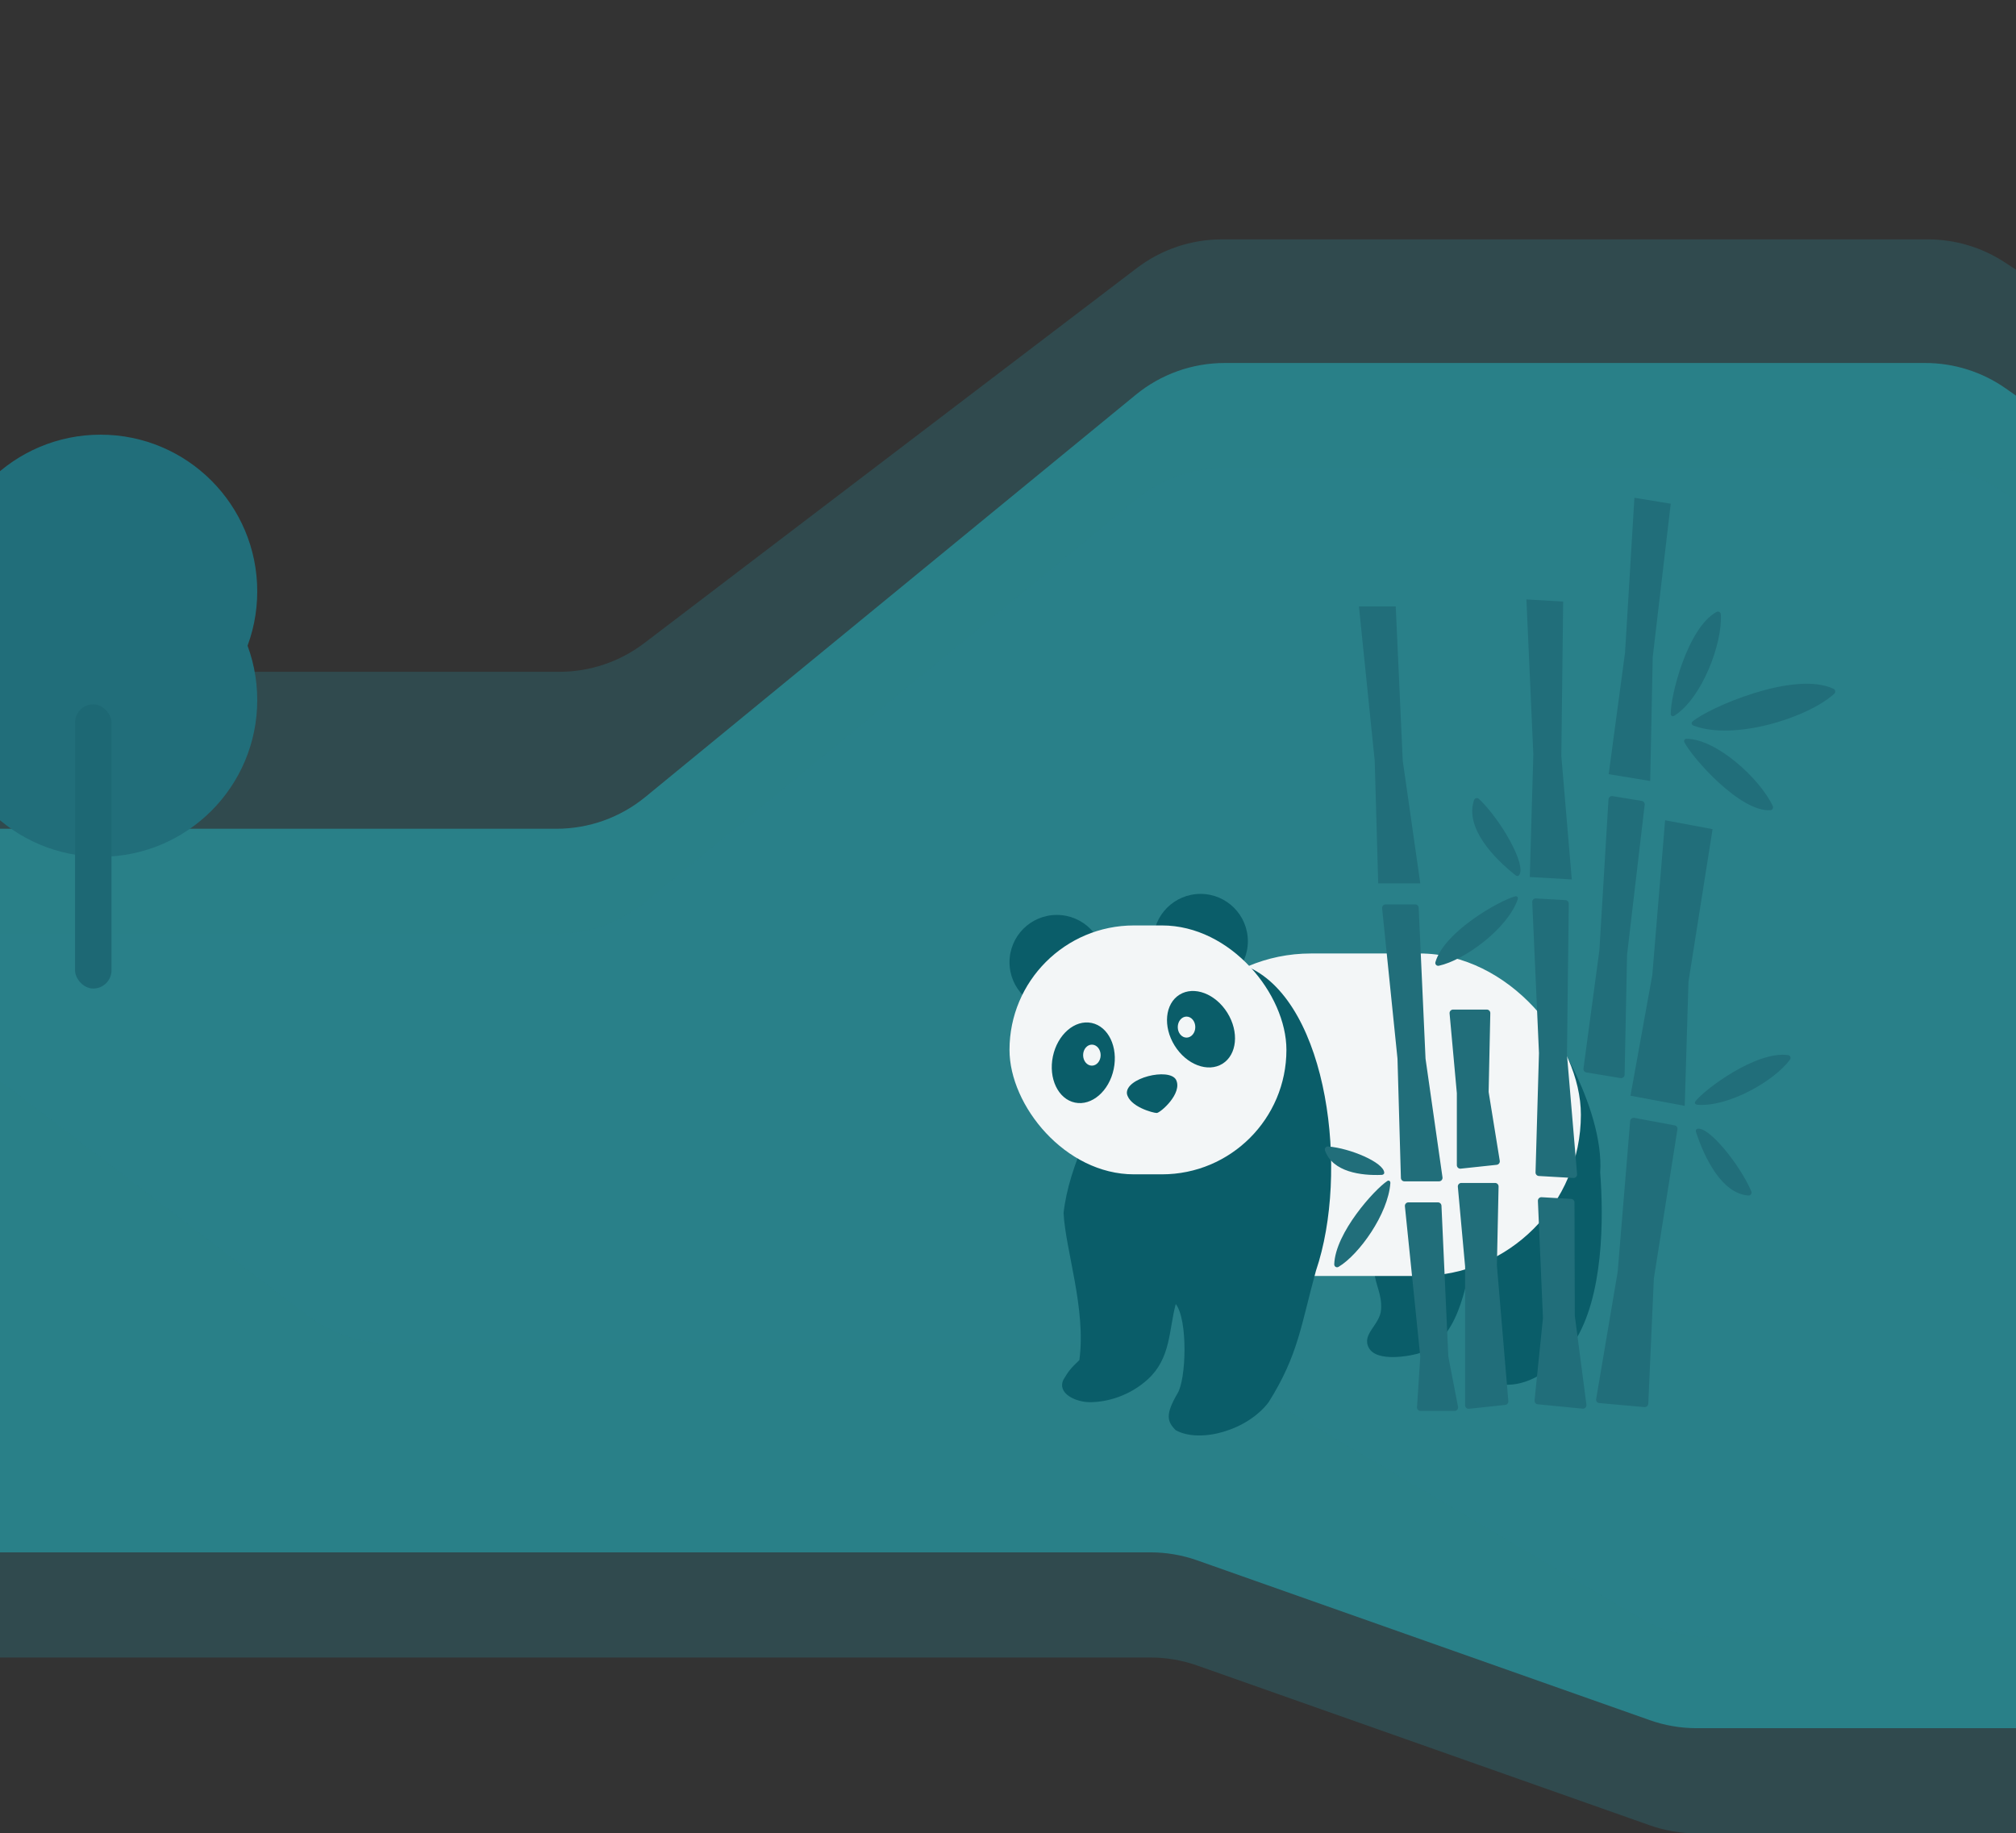 <svg width="320" height="291" viewBox="0 0 320 291" fill="none" xmlns="http://www.w3.org/2000/svg">
<rect x="0" y="0" width="320" height="291" fill="#333333" stroke="none"/>
<path d="M-288.808 79.731L-353.231 142.148C-357.558 146.341 -360 152.108 -360 158.133V224.142C-360 236.434 -350.036 246.398 -337.744 246.398H-298.977H-111.565H54.678H182.618C185.142 246.398 187.647 246.828 190.027 247.668L261.888 273.038C264.268 273.879 266.773 274.308 269.297 274.308H372.968C375.265 274.308 377.548 273.952 379.736 273.254L514.594 230.204C516.782 229.505 519.065 229.15 521.362 229.15H662.673H718.74C726.433 229.15 733.58 225.177 737.642 218.643L757.246 187.107C759.438 183.58 760.6 179.51 760.6 175.357V103.636C760.6 91.344 750.636 81.379 738.344 81.379H730.497C725.728 81.379 721.086 79.848 717.254 77.011L642.242 21.476C638.067 18.384 632.942 16.851 627.755 17.142L526.621 22.804C521.013 23.118 515.731 25.541 511.834 29.588L448.183 95.684C443.988 100.04 438.2 102.502 432.152 102.502H383.479C378.894 102.502 374.422 101.086 370.672 98.448L318.399 61.671C314.65 59.033 310.177 57.617 305.593 57.617H194.39C189.244 57.617 184.257 59.4 180.277 62.664L102.438 126.498C98.459 129.762 93.472 131.545 88.325 131.545H-11.425C-16.23 131.545 -20.907 129.99 -24.755 127.112L-90.565 77.892C-94.413 75.014 -99.089 73.459 -103.895 73.459H-273.321C-279.102 73.459 -284.656 75.708 -288.808 79.731Z" fill="#2A8086"/>
<path d="M-288.808 96.423L-353.231 158.841C-357.558 163.033 -360 168.8 -360 174.825V240.834C-360 253.126 -350.036 263.09 -337.744 263.09H-298.977H-111.565H54.678H182.618C185.142 263.09 187.647 263.52 190.027 264.36L261.888 289.73C264.268 290.571 266.773 291 269.297 291H372.968C375.265 291 377.548 290.644 379.736 289.946L514.594 246.896C516.782 246.197 519.065 245.842 521.362 245.842H662.673H719.603C727.431 245.842 734.684 241.729 738.703 235.011L757.444 203.68C759.51 200.227 760.6 196.278 760.6 192.255V120.328C760.6 108.036 750.636 98.072 738.344 98.072H730.497C725.728 98.072 721.086 96.54 717.254 93.703L642.242 38.168C638.067 35.077 632.942 33.543 627.755 33.834L526.621 39.496C521.013 39.81 515.731 42.234 511.834 46.28L448.183 112.376C443.988 116.733 438.2 119.194 432.152 119.194H383.479C378.894 119.194 374.422 117.778 370.672 115.14L318.399 78.363C314.65 75.725 310.177 74.309 305.593 74.309H194.39C189.244 74.309 184.257 76.092 180.277 79.356L102.438 143.19C98.459 146.454 93.472 148.237 88.325 148.237H-11.425C-16.23 148.237 -20.907 146.682 -24.755 143.804L-90.565 94.584C-94.413 91.706 -99.089 90.151 -103.895 90.151H-273.321C-279.102 90.151 -284.656 92.4 -288.808 96.423Z" fill="#2A808D" fill-opacity="0.3"/>
<path d="M-288.682 58.413L-352.628 115.935C-357.32 120.156 -360 126.171 -360 132.482V191.01C-360 203.302 -350.036 213.266 -337.744 213.266H-303.358C-300.465 213.266 -297.6 212.702 -294.923 211.606L-189.307 168.351C-186.63 167.255 -183.765 166.691 -180.872 166.691H-13.868C-8.988 166.691 -4.244 168.294 -0.365 171.255L48.697 208.702C52.576 211.662 57.321 213.266 62.201 213.266H180.362C184.336 213.266 188.237 214.33 191.66 216.347L260.255 256.761C263.678 258.778 267.579 259.841 271.552 259.841H372.012C374.932 259.841 377.822 259.267 380.52 258.151L441.617 232.877L515.169 213.967C516.98 213.501 518.842 213.266 520.711 213.266H628.87C633.371 213.266 637.767 211.901 641.477 209.351L717.459 157.123C721.168 154.573 725.564 153.208 730.066 153.208H738.344C750.636 153.208 760.6 143.244 760.6 130.952V82.314C760.6 70.022 750.636 60.058 738.344 60.058H730.066C725.564 60.058 721.168 58.693 717.459 56.143L642.003 4.277C637.968 1.503 633.131 0.138 628.241 0.392L526.201 5.697C520.845 5.975 515.77 8.178 511.909 11.9L448.083 73.435C443.935 77.434 438.398 79.668 432.636 79.668H383.059C378.736 79.668 374.507 78.409 370.888 76.045L318.184 41.619C314.565 39.255 310.335 37.996 306.013 37.996H193.94C189.069 37.996 184.333 39.593 180.457 42.544L102.258 102.084C98.383 105.035 93.646 106.633 88.775 106.633H-11.858C-16.395 106.633 -20.825 105.246 -24.552 102.658L-90.768 56.679C-94.495 54.091 -98.924 52.704 -103.462 52.704H-273.797C-279.294 52.704 -284.596 54.737 -288.682 58.413Z" fill="#2A808D" fill-opacity="0.3"/>
<path d="M253.998 186.117C254.688 175.911 245.604 160.798 242.591 160.245C242.591 160.245 225.899 186.117 218.109 201.697C218.354 204.114 219.368 205.392 219.222 207.817C219.072 210.321 216.076 211.735 217.275 213.938C218.59 216.354 224.23 215.051 224.23 215.051C232.019 213.66 232.576 202.253 233.41 201.975C234.802 203.923 236.272 210.043 235.636 212.269C235.08 214.216 233.334 215.18 233.967 216.998C234.671 219.022 236.749 219.78 238.696 219.78C243.426 220.058 247.321 216.442 249.825 213.103C254.554 205.87 254.554 193.351 253.998 186.117Z" fill="#0A5D69"/>
<rect x="182.496" y="151.342" width="68.438" height="51.189" rx="25.595" fill="#F3F6F7"/>
<path d="M208.883 201.697C214.169 186.118 210.831 159.41 198.312 153.568C193.674 153.755 186.627 158.019 186.627 158.019C186.627 158.019 170.505 177.449 168.822 192.516C169.1 198.359 172.439 207.817 171.326 215.885C169.935 217.215 169.657 217.554 168.822 218.946C167.709 221.171 170.769 222.562 172.995 222.562C175.777 222.562 179.325 221.538 182.176 218.946C185.864 215.592 185.514 211.156 186.627 206.983C188.574 209.487 188.296 218.946 186.905 221.171C184.958 224.51 185.236 225.622 186.627 227.013C190.522 229.146 198.033 227.013 201.372 222.562C206.101 215.051 206.499 210.321 208.883 201.697Z" fill="#0A5D69"/>
<circle cx="167.75" cy="152.733" r="7.511" fill="#0A5D69"/>
<circle cx="190.562" cy="149.395" r="7.511" fill="#0A5D69"/>
<rect x="160.238" y="146.891" width="43.956" height="39.505" rx="19.752" fill="#F3F6F7"/>
<ellipse cx="190.636" cy="163.362" rx="4.929" ry="6.456" transform="rotate(-31.876 190.636 163.362)" fill="#0A5D69"/>
<ellipse cx="4.929" cy="6.456" rx="4.929" ry="6.456" transform="matrix(-0.979 -0.205 -0.205 0.979 178.1 163.379)" fill="#0A5D69"/>
<path d="M178.877 173.598C179.285 175.668 183.05 176.659 183.607 176.659C184.163 176.659 187.771 173.537 186.667 171.373C185.554 169.425 178.599 171.095 178.877 173.598Z" fill="#0A5D69"/>
<ellipse cx="173.315" cy="167.478" rx="1.391" ry="1.669" fill="#F3F6F7"/>
<ellipse cx="188.338" cy="163.027" rx="1.391" ry="1.669" fill="#F3F6F7"/>
<path d="M221.545 96.258H215.703L218.207 120.74L218.763 140.214H225.44L222.658 120.74L221.545 96.258Z" fill="#216E7A"/>
<path d="M224.631 143.552H219.937C219.607 143.552 219.349 143.838 219.383 144.166L221.824 168.034L222.365 186.968C222.374 187.269 222.62 187.509 222.921 187.509H228.416C228.754 187.509 229.015 187.209 228.967 186.873L226.275 168.034L225.187 144.084C225.173 143.786 224.928 143.552 224.631 143.552Z" fill="#216E7A"/>
<path d="M236 160.245L230.646 160.245C230.318 160.245 230.062 160.526 230.092 160.852L231.245 173.516L231.245 184.942C231.245 185.273 231.532 185.53 231.861 185.495L237.566 184.886C237.884 184.852 238.108 184.559 238.057 184.244L236.299 173.37C236.293 173.337 236.291 173.303 236.292 173.27L236.557 160.813C236.563 160.501 236.312 160.245 236 160.245Z" fill="#216E7A"/>
<path d="M228.248 190.847H223.554C223.224 190.847 222.967 191.132 223 191.46L225.437 215.283C225.44 215.313 225.44 215.344 225.438 215.375L224.923 223.361C224.902 223.682 225.157 223.953 225.478 223.953H230.887C231.237 223.953 231.5 223.634 231.434 223.291L229.9 215.369C229.895 215.342 229.892 215.315 229.891 215.288L228.804 191.378C228.79 191.081 228.546 190.847 228.248 190.847Z" fill="#216E7A"/>
<path d="M212.475 201.078C215.713 199.147 220.353 192.68 220.691 187.786C220.712 187.479 220.465 187.287 220.208 187.456C218.189 188.78 211.951 195.67 211.785 200.67C211.772 201.044 212.155 201.269 212.475 201.078Z" fill="#216E7A"/>
<path d="M210.317 182.601C211.508 186.053 216.115 186.625 219.324 186.484C219.531 186.475 219.733 186.344 219.722 186.137C219.639 184.506 214.316 182.252 210.818 181.973C210.468 181.945 210.203 182.269 210.317 182.601Z" fill="#216E7A"/>
<path d="M228.392 153.287C232.429 152.42 239.29 147.433 240.91 142.745C241.01 142.454 240.823 142.194 240.526 142.27C238.044 142.91 229.261 147.862 227.846 152.709C227.745 153.055 228.04 153.363 228.392 153.287Z" fill="#216E7A"/>
<path d="M284.114 168.201C281.68 171.536 274.333 175.775 269.391 175.347C269.085 175.32 268.923 175.044 269.114 174.803C270.708 172.796 278.805 166.788 283.808 167.468C284.165 167.516 284.327 167.91 284.114 168.201Z" fill="#216E7A"/>
<path d="M291.144 110.126C286.802 114.029 275.115 117.599 268.794 115.162C268.507 115.052 268.411 114.735 268.643 114.533C271.116 112.387 284.763 106.378 291.031 109.326C291.351 109.476 291.407 109.89 291.144 110.126Z" fill="#216E7A"/>
<path d="M273.144 97.521C273.429 102.088 270.184 110.794 265.773 113.602C265.513 113.768 265.209 113.651 265.201 113.344C265.125 110.598 267.799 99.721 272.453 97.134C272.761 96.962 273.122 97.169 273.144 97.521Z" fill="#216E7A"/>
<path d="M281.386 127.922C279.302 123.518 272.423 117.298 267.725 117.266C267.418 117.264 267.22 117.532 267.36 117.805C268.66 120.35 276.266 128.949 281.019 128.593C281.35 128.568 281.528 128.222 281.386 127.922Z" fill="#216E7A"/>
<path d="M248.122 95.48L242.289 95.145L243.385 119.73L242.824 139.204L249.489 139.587L247.829 119.986L248.122 95.48Z" fill="#216E7A"/>
<path d="M265.195 79.954L259.43 79.01L257.945 103.574L255.347 122.882L261.936 123.961L262.337 104.293L265.195 79.954Z" fill="#216E7A"/>
<path d="M271.836 131.606L264.303 130.199L262.273 154.742L258.807 173.919L267.417 175.528L268.012 155.814L271.836 131.606Z" fill="#216E7A"/>
<path d="M248.487 142.874L243.801 142.605C243.472 142.586 243.198 142.856 243.213 143.185L244.281 167.154L243.736 186.088C243.727 186.389 243.959 186.642 244.26 186.66L249.745 186.975C250.084 186.994 250.36 186.71 250.332 186.372L248.725 167.41L249.012 143.436C249.015 143.139 248.784 142.891 248.487 142.874Z" fill="#216E7A"/>
<path d="M260.596 127.125L255.964 126.366C255.638 126.313 255.338 126.553 255.318 126.882L253.87 150.832L251.345 169.604C251.305 169.902 251.509 170.178 251.806 170.227L257.229 171.115C257.563 171.17 257.868 170.916 257.875 170.577L258.263 151.551L261.059 127.739C261.094 127.444 260.89 127.173 260.596 127.125Z" fill="#216E7A"/>
<path d="M265.825 178.629L259.432 177.435C259.101 177.373 258.782 177.615 258.754 177.949L256.777 201.861L253.357 222.073C253.304 222.386 253.525 222.671 253.843 222.7L261.007 223.343C261.33 223.372 261.618 223.122 261.633 222.8L262.516 202.934L266.258 179.242C266.304 178.952 266.114 178.683 265.825 178.629Z" fill="#216E7A"/>
<path d="M249.394 190.298L244.698 190.028C244.369 190.01 244.096 190.279 244.111 190.608L244.912 209.168C244.913 209.195 244.912 209.222 244.91 209.248L243.579 222.284C243.548 222.591 243.772 222.865 244.079 222.895L251.207 223.593C251.563 223.627 251.859 223.322 251.813 222.967L249.968 208.833L249.918 190.852C249.917 190.558 249.687 190.315 249.394 190.298Z" fill="#216E7A"/>
<path d="M233.97 127.006C232.502 131.365 237.059 136.162 240.577 138.937C240.736 139.062 240.966 139.099 241.099 138.947C242.41 137.456 238.322 130.225 234.776 126.822C234.513 126.57 234.087 126.661 233.97 127.006Z" fill="#216E7A"/>
<path d="M277.52 189.757C273.3 189.463 270.539 183.758 269.207 179.67C269.145 179.479 269.188 179.251 269.379 179.187C271.101 178.609 276.099 184.735 277.982 189.073C278.13 189.412 277.889 189.783 277.52 189.757Z" fill="#216E7A"/>
<path d="M237.313 187.764L231.958 187.764C231.631 187.764 231.374 188.045 231.404 188.371L232.558 201.035L232.558 223.056C232.558 223.387 232.845 223.644 233.173 223.609L238.922 222.995C239.223 222.963 239.443 222.696 239.417 222.395L237.603 200.839L237.869 188.332C237.876 188.02 237.625 187.764 237.313 187.764Z" fill="#216E7A"/>
<circle cx="15.962" cy="111.121" r="24.87" fill="#216E7A"/>
<circle cx="15.962" cy="93.864" r="24.87" fill="#216E7A"/>
<rect x="11.914" y="111.793" width="5.784" height="45.113" rx="2.892" fill="#1D6874"/>
</svg>
